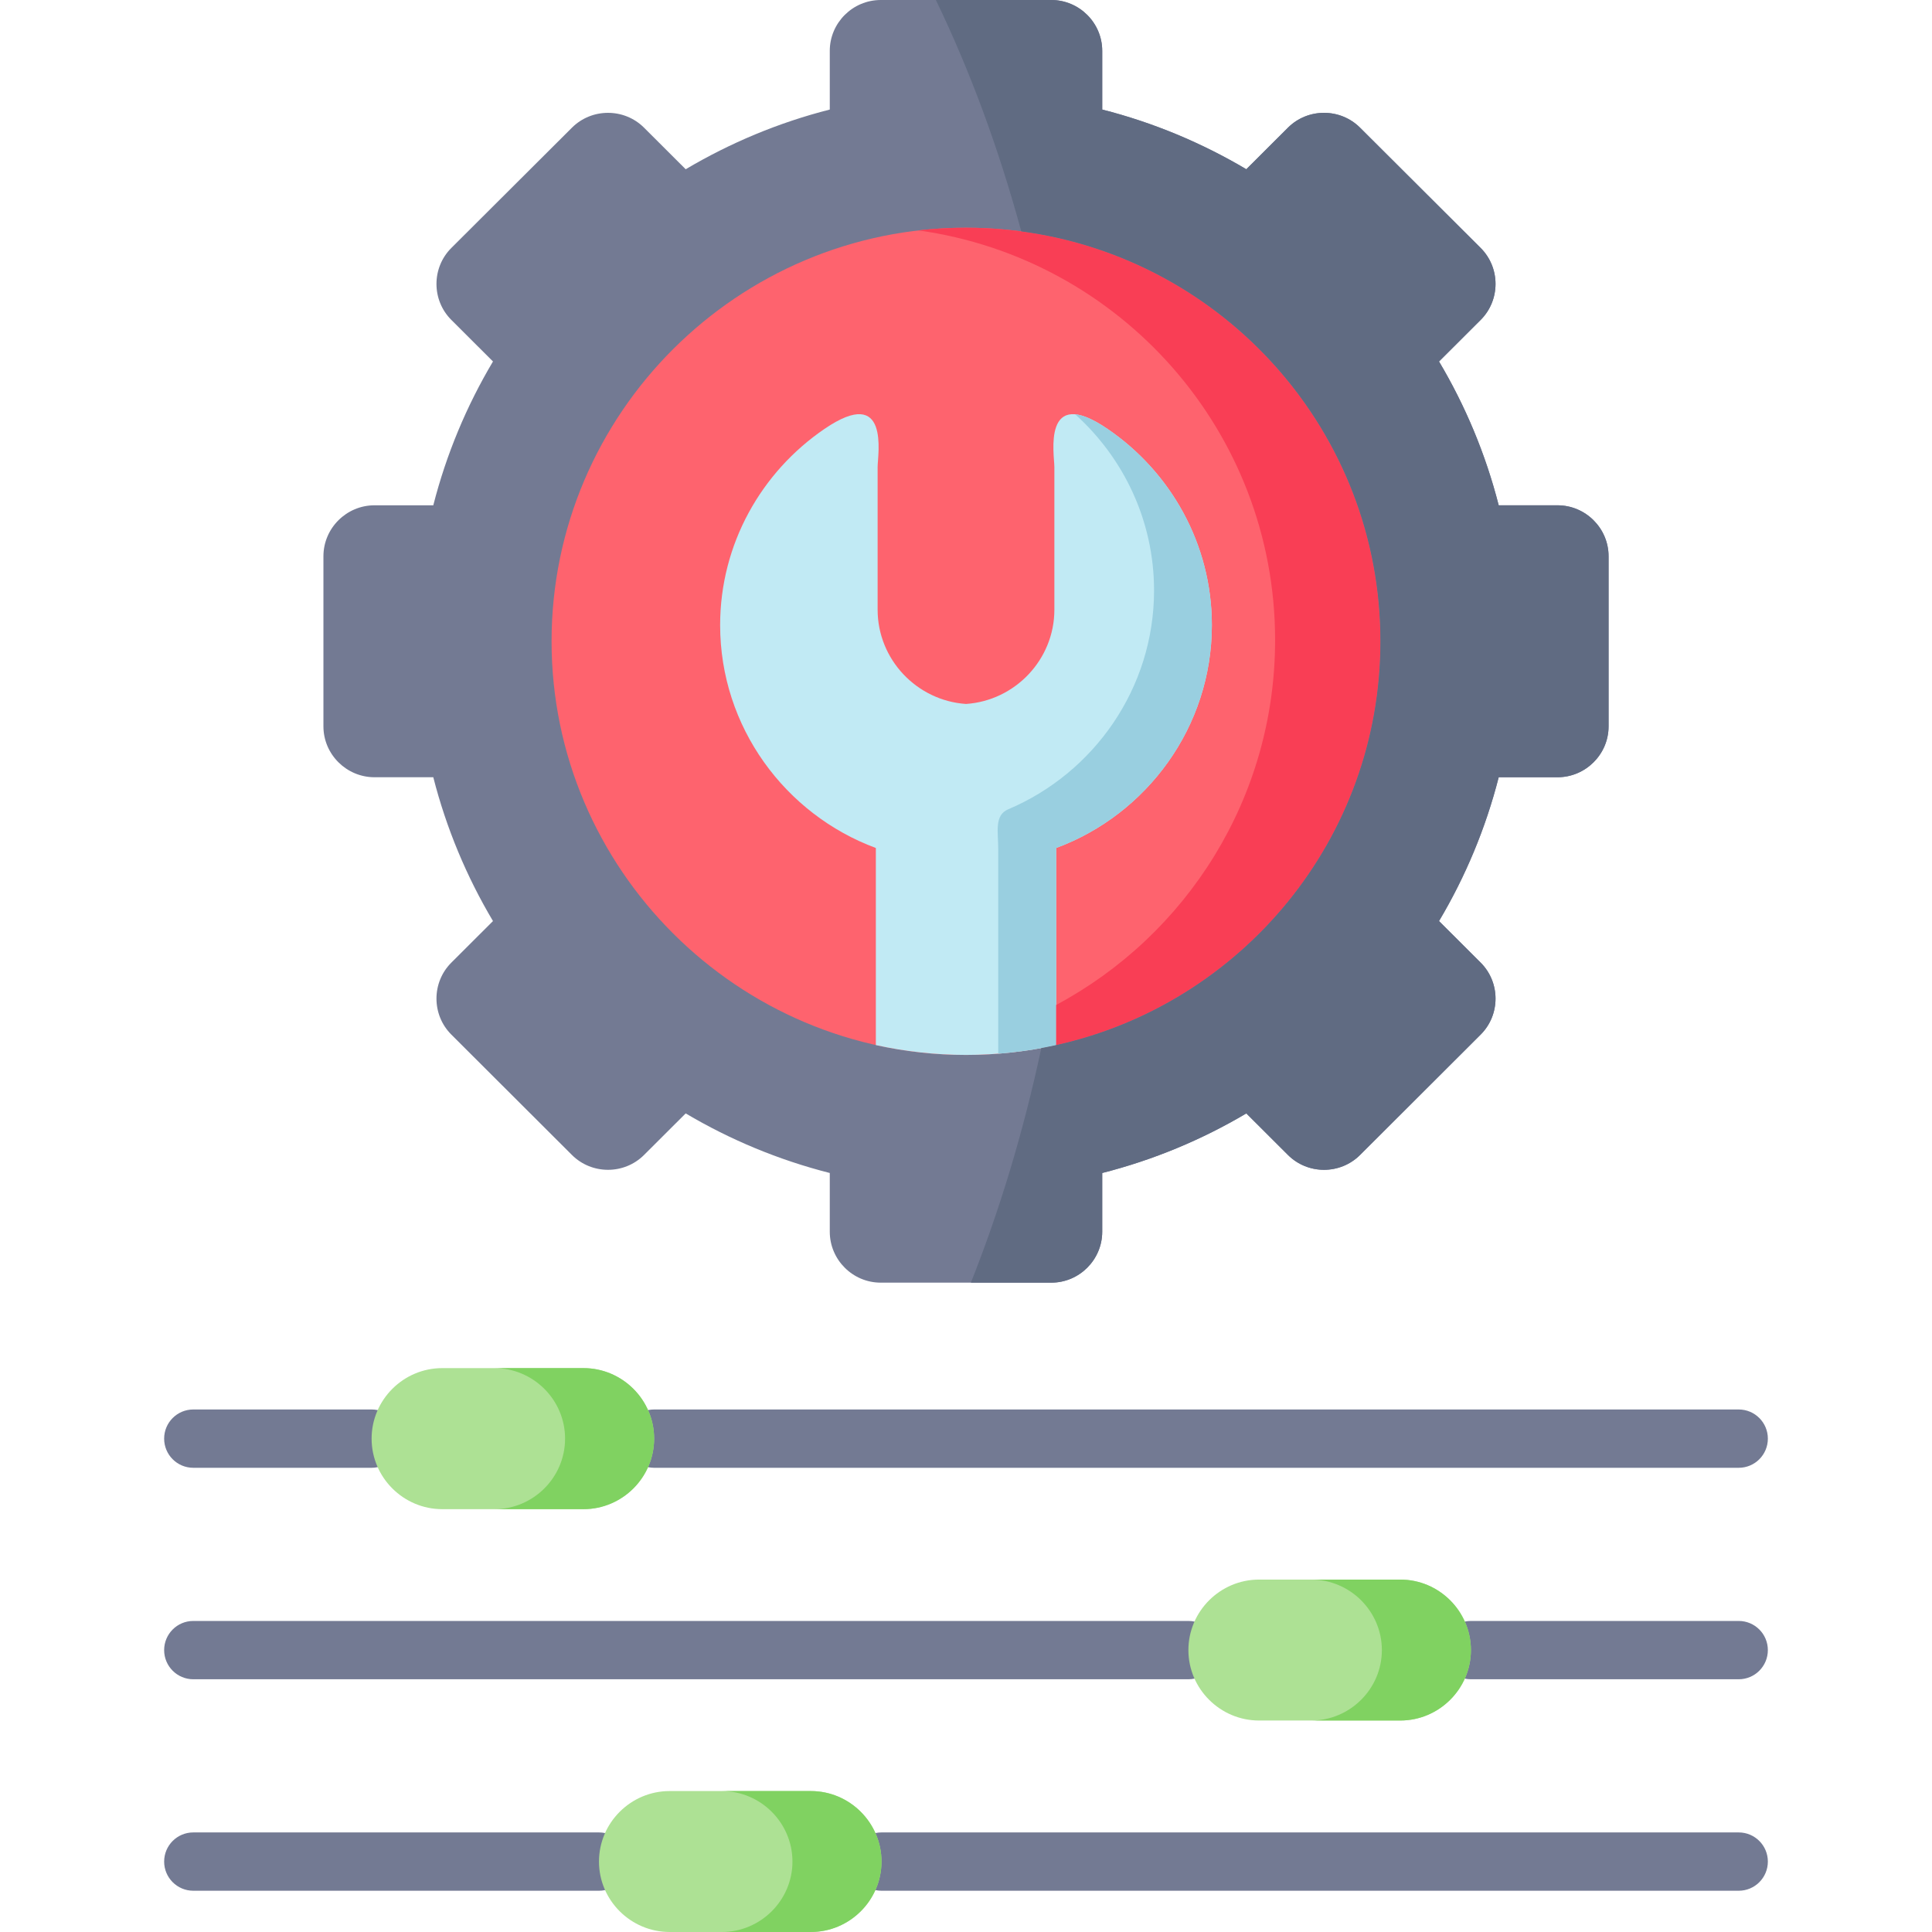 <?xml version="1.0"?>
<svg xmlns="http://www.w3.org/2000/svg" xmlns:xlink="http://www.w3.org/1999/xlink" xmlns:svgjs="http://svgjs.com/svgjs" version="1.1" width="512" height="512" x="0" y="0" viewBox="0 0 512 512" style="enable-background:new 0 0 512 512" xml:space="preserve" class=""><g><g xmlns="http://www.w3.org/2000/svg"><g><path d="m460.776 388.98h-287.426c-4.266 0-7.724-3.459-7.724-7.726s3.458-7.726 7.724-7.726h287.427c4.266 0 7.724 3.459 7.724 7.726s-3.458 7.726-7.725 7.726zm-362.299 0h-47.253c-4.266 0-7.724-3.459-7.724-7.726s3.458-7.726 7.724-7.726h47.254c4.266 0 7.724 3.459 7.724 7.726s-3.459 7.726-7.725 7.726z" fill="#737a93" data-original="#737a93" style="" class=""/></g><g><path d="m460.776 445.022h-70.969c-4.266 0-7.724-3.459-7.724-7.726s3.458-7.726 7.724-7.726h70.969c4.266 0 7.724 3.459 7.724 7.726s-3.457 7.726-7.724 7.726zm-145.841 0h-263.711c-4.266 0-7.724-3.459-7.724-7.726s3.458-7.726 7.724-7.726h263.712c4.266 0 7.724 3.459 7.724 7.726s-3.459 7.726-7.725 7.726z" fill="#737a93" data-original="#737a93" style="" class=""/></g><g><path d="m460.776 501.065h-227.17c-4.266 0-7.724-3.459-7.724-7.726 0-4.268 3.458-7.726 7.724-7.726h227.171c4.266 0 7.724 3.459 7.724 7.726-.001 4.268-3.458 7.726-7.725 7.726zm-302.043 0h-107.509c-4.266 0-7.724-3.459-7.724-7.726 0-4.268 3.458-7.726 7.724-7.726h107.51c4.266 0 7.724 3.459 7.724 7.726-.001 4.268-3.459 7.726-7.725 7.726z" fill="#737a93" data-original="#737a93" style="" class=""/></g><g><path clip-rule="evenodd" d="m292.101 29.032c13.589 3.457 26.415 8.847 38.185 15.82l11.036-11.015c5.254-5.244 13.853-5.244 19.107 0l31.961 31.873c5.254 5.244 5.254 13.828 0 19.071l-11.036 11.015c6.985 11.748 12.356 24.55 15.82 38.114h15.585c7.426 0 13.53 6.064 13.53 13.505v45.086c0 7.412-6.105 13.476-13.53 13.476h-15.585c-3.463 13.564-8.834 26.366-15.82 38.114l11.036 11.015c5.254 5.244 5.254 13.828 0 19.071l-31.962 31.903c-5.254 5.244-13.853 5.244-19.107 0l-11.036-11.015c-11.769 6.972-24.595 12.333-38.185 15.79v15.556c0 7.441-6.075 13.505-13.501 13.505h-45.199c-7.426 0-13.501-6.064-13.501-13.505v-15.556c-13.589-3.457-26.415-8.818-38.185-15.79l-11.036 11.015c-5.254 5.244-13.853 5.244-19.107 0l-31.962-31.903c-5.254-5.244-5.254-13.828 0-19.071l11.036-11.015c-6.985-11.748-12.356-24.55-15.82-38.114h-15.584c-7.426 0-13.53-6.064-13.53-13.476v-45.086c0-7.441 6.105-13.505 13.53-13.505h15.585c3.463-13.564 8.834-26.366 15.82-38.114l-11.036-11.014c-5.254-5.244-5.254-13.828 0-19.071l31.962-31.874c5.254-5.244 13.853-5.244 19.107 0l11.036 11.015c11.769-6.972 24.595-12.363 38.185-15.82v-15.556c-.001-7.412 6.075-13.476 13.5-13.476h45.2c7.426 0 13.501 6.064 13.501 13.476z" fill="#737a93" fill-rule="evenodd" data-original="#737a93" style="" class=""/></g><g><path clip-rule="evenodd" d="m256 279.568c60.491 0 109.829-49.246 109.829-109.624s-49.338-109.595-109.829-109.595-109.828 49.217-109.828 109.595 49.337 109.624 109.828 109.624z" fill="#fe636e" fill-rule="evenodd" data-original="#fe636e" style=""/></g><g><path clip-rule="evenodd" d="m279.891 224.727c24.038-8.906 41.266-32.079 41.266-59.06 0-21.532-10.977-40.633-27.648-52-17.463-11.923-14.088 6.943-14.088 10.078v37.821c0 13.212-10.39 24.11-23.421 24.989-13.031-.879-23.421-11.777-23.421-24.989v-37.821c0-3.135 3.375-22.001-14.088-10.078-16.671 11.367-27.648 30.467-27.648 52 0 26.981 17.229 50.154 41.266 59.06v52.234c7.69 1.699 15.702 2.607 23.891 2.607s16.201-.908 23.891-2.607z" fill="#c1eaf4" fill-rule="evenodd" data-original="#c1eaf4" style=""/></g><g><path clip-rule="evenodd" d="m279.891 276.961v-52.234c24.038-8.906 41.266-32.079 41.266-59.06 0-21.532-10.977-40.633-27.648-52-3.727-2.519-6.486-3.691-8.57-3.867 12.826 11.542 20.897 28.212 20.897 46.668 0 25.985-15.996 48.426-38.654 58.005-3.727 1.582-2.642 6.006-2.642 10.517v54.256c5.225-.41 10.362-1.172 15.351-2.285z" fill="#99cfe0" fill-rule="evenodd" data-original="#99cfe0" style=""/></g><g><path clip-rule="evenodd" d="m365.828 169.944c0-60.525-49.191-109.595-109.829-109.595-4.285 0-8.512.234-12.65.703 53.447 7.412 94.566 53.201 94.566 108.57 0 41.863-23.48 78.219-58.025 96.705v10.634c49.163-10.869 85.938-54.666 85.938-107.017z" fill="#f93e55" fill-rule="evenodd" data-original="#f93e55" style=""/></g><g><path clip-rule="evenodd" d="m392.39 65.71-31.962-31.874c-5.254-5.244-13.853-5.244-19.107 0l-11.036 11.015c-11.769-6.972-24.595-12.363-38.185-15.82v-15.555c.001-7.412-6.075-13.476-13.5-13.476h-30.583c8.981 18.603 16.612 39.168 22.629 61.316 53.711 7.148 95.183 53.054 95.183 108.628 0 52.351-36.776 96.148-85.937 107.017-1.321.293-2.612.557-3.933.791-4.725 22.148-11.036 42.977-18.667 62.165h21.308c7.426 0 13.501-6.064 13.501-13.505v-15.556c13.589-3.457 26.415-8.818 38.185-15.79l11.036 11.015c5.254 5.244 13.853 5.244 19.107 0l31.962-31.903c5.254-5.244 5.254-13.828 0-19.071l-11.036-11.015c6.985-11.748 12.356-24.55 15.82-38.114h15.585c7.426 0 13.53-6.064 13.53-13.476v-45.086c0-7.441-6.105-13.505-13.53-13.505h-15.585c-3.463-13.564-8.834-26.366-15.82-38.114l11.036-11.015c5.253-5.244 5.253-13.828-.001-19.072z" fill="#606b82" fill-rule="evenodd" data-original="#606b82" style=""/></g><g><path clip-rule="evenodd" d="m173.35 381.254c0-10.283-8.424-18.691-18.725-18.691h-37.422c-10.302 0-18.725 8.408-18.725 18.691s8.424 18.691 18.725 18.691h37.422c10.301-.001 18.725-8.409 18.725-18.691z" fill="#ade194" fill-rule="evenodd" data-original="#ade194" style=""/></g><g><path clip-rule="evenodd" d="m389.808 437.296c0-10.283-8.423-18.691-18.725-18.691h-37.422c-10.302 0-18.725 8.408-18.725 18.691 0 10.253 8.423 18.661 18.725 18.661h37.422c10.301 0 18.725-8.407 18.725-18.661z" fill="#ade194" fill-rule="evenodd" data-original="#ade194" style=""/></g><g><path clip-rule="evenodd" d="m233.606 493.339c0-10.283-8.424-18.691-18.725-18.691h-37.422c-10.302 0-18.725 8.408-18.725 18.691 0 10.254 8.424 18.661 18.725 18.661h37.422c10.301 0 18.725-8.408 18.725-18.661z" fill="#ade194" fill-rule="evenodd" data-original="#ade194" style=""/></g><g><path clip-rule="evenodd" d="m173.35 381.254c0-10.283-8.424-18.691-18.725-18.691h-23.598c10.302 0 18.725 8.408 18.725 18.691s-8.424 18.691-18.725 18.691h23.598c10.301-.001 18.725-8.409 18.725-18.691z" fill="#80d261" fill-rule="evenodd" data-original="#80d261" style="" class=""/></g><g><path clip-rule="evenodd" d="m233.606 493.339c0-10.283-8.424-18.691-18.725-18.691h-23.598c10.302 0 18.725 8.408 18.725 18.691 0 10.254-8.424 18.661-18.725 18.661h23.598c10.301 0 18.725-8.408 18.725-18.661z" fill="#80d261" fill-rule="evenodd" data-original="#80d261" style="" class=""/></g><g><path clip-rule="evenodd" d="m389.808 437.296c0-10.283-8.423-18.691-18.725-18.691h-23.598c10.302 0 18.725 8.408 18.725 18.691 0 10.253-8.423 18.661-18.725 18.661h23.598c10.301 0 18.725-8.407 18.725-18.661z" fill="#80d261" fill-rule="evenodd" data-original="#80d261" style="" class=""/></g></g></g></svg>
